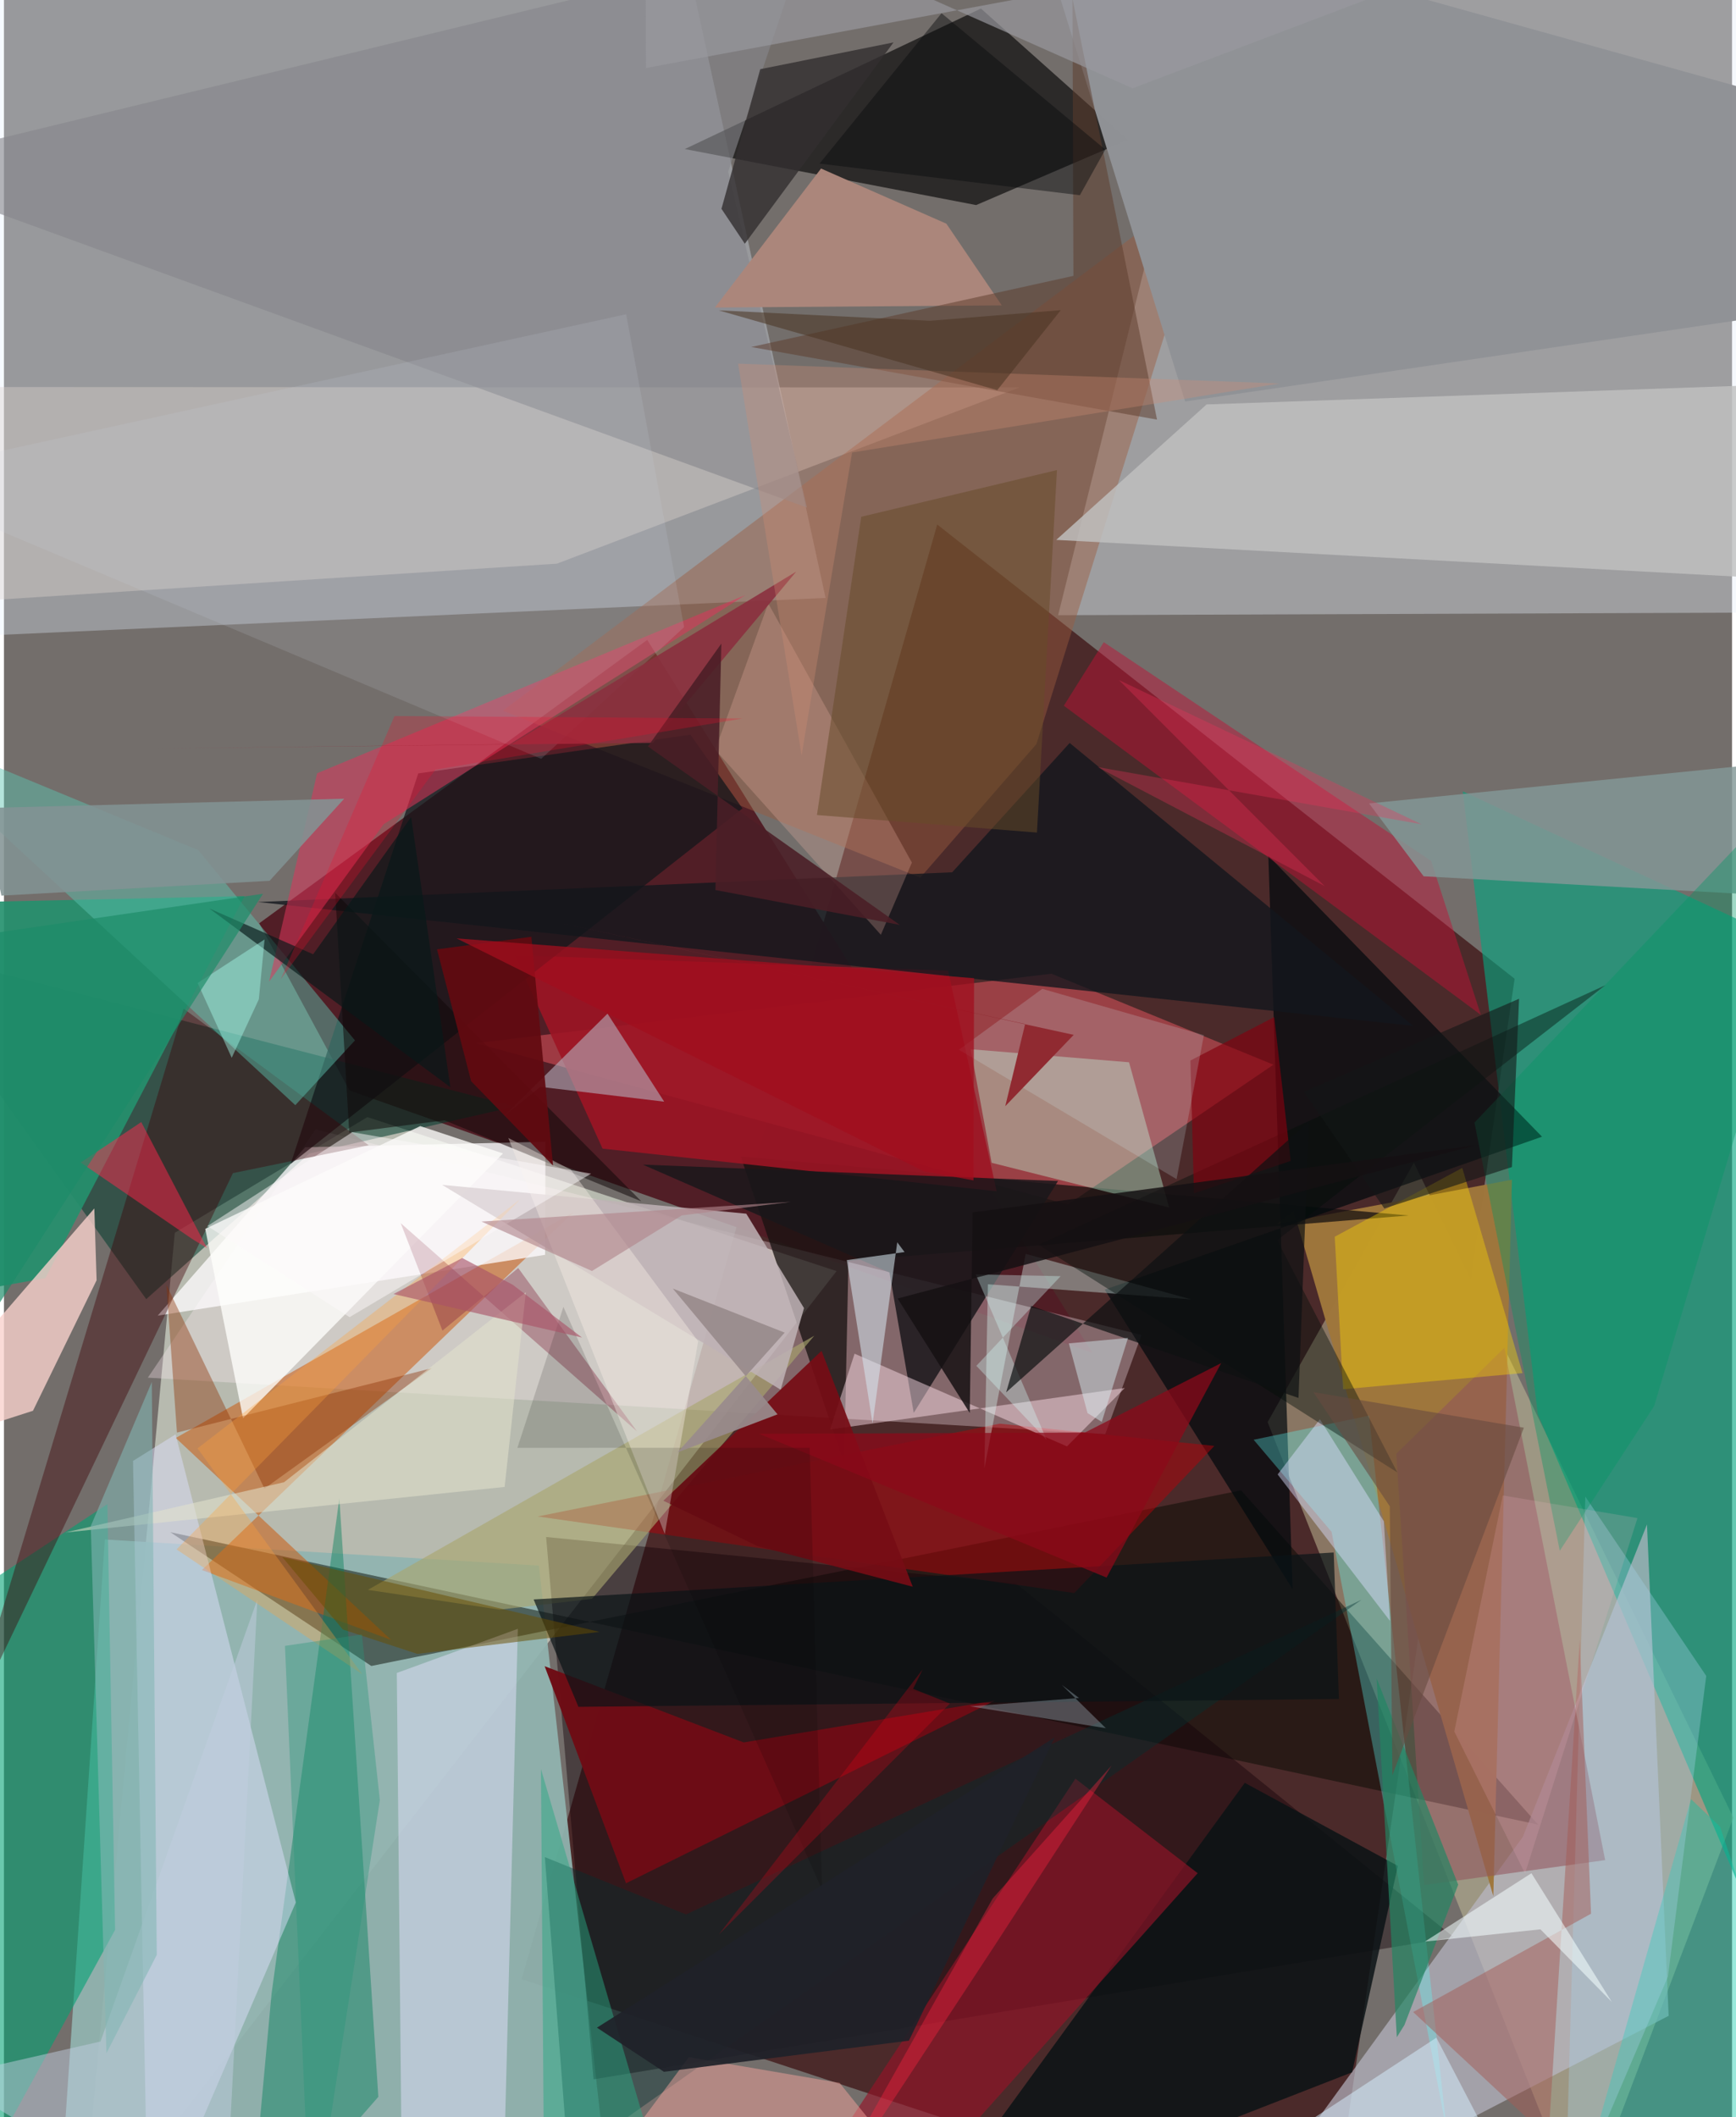 <svg xmlns="http://www.w3.org/2000/svg" width="228" height="278" viewBox="0 0 836 1024"><path fill="#736e6b" d="M0 0h836v1024H0z"/><path fill="#462122" fill-opacity=".875" d="M451.488 253.7L250.444 957.254 641.323 1086l89.492-612.622z"/><path fill="#ecf4e2" fill-opacity=".565" d="M402.794 614.785L36.914 1086 82.65 596.265l93.184-55.97z"/><path fill="#e6f2ff" fill-opacity=".329" d="M397.479 289.205L-62 309.747-61.112-62l387.747 25.26z"/><path fill="#e5edf9" fill-opacity=".376" d="M898 296.108L865.628-62H599.294l-89.316 359.558z"/><path fill="#511d25" fill-opacity=".98" d="M526.537 654.337L311.203 309.494 123.477 446.58l43.67 80.847z"/><path fill="#91b4b0" fill-opacity=".933" d="M25.605 1086L48.81 744.597l209.977 12.62L295.464 1086z"/><path fill="#c5be9b" fill-opacity=".514" d="M763.311 1072.471l73.326-193.36L682.081 562.39l-70.753 125.429z"/><path fill="#04a680" fill-opacity=".616" d="M742.019 683.977l126.234 295.79L898 472.244 705.723 382.73z"/><path fill="#fe5d67" fill-opacity=".447" d="M614.127 514.953L506.74 470.949l-278.494 33.586 286.423 78.081z"/><path fill="#070c03" fill-opacity=".49" d="M742.173 882.495l-661.7-141.42 97.25 64.7 420.746-84.954z"/><path fill="#ffecf6" fill-opacity=".314" d="M69.61 666.334l81.112-120.056 399.595 99.375-17.52 47.969z"/><path fill="#010001" fill-opacity=".616" d="M472.624 4.129L329.388 72.09l140.931 27.1 73.448-31.561z"/><path fill="#003c2d" fill-opacity=".541" d="M147.712 557.944l99.516-22.765-300.93-77.88 122.53 171.05z"/><path fill="#130009" fill-opacity=".431" d="M701.324 936.925L489.682 765.918 262.279 743.39l22.963 262.305z"/><path fill="#bab9c6" fill-opacity=".675" d="M805.336 974.984l-10.492-237.656-60.053 151.1L591.19 1086z"/><path fill="#ca5609" fill-opacity=".518" d="M95.766 759.373l91.635 33.863-104.285-97.745 192.226-109.073z"/><path fill="#9e763b" fill-opacity=".984" d="M720.51 917.083l-96.581-331.44-8.327 6.424 113.923-21.48z"/><path fill="#171211" fill-opacity=".753" d="M679.476 587.888L356.43 559.357l50.043 148.465 2.077-98.047z"/><path fill="#00a173" fill-opacity=".584" d="M50.033 727.498L-62 801.37-29.78 1086l83.55-152.593z"/><path fill="#fffcff" fill-opacity=".753" d="M145.702 554.906l116.277-2.682-.194 54.69-187.417 29.413z"/><path fill="#00090d" fill-opacity=".71" d="M611.665 413.88L744.07 549.787 532.518 623.77l90.904 144.877z"/><path fill="#24906d" fill-opacity=".914" d="M-62 437.352l178.382-3.93L20.045 618.19-62 632.851z"/><path fill="#f8d1cd" fill-opacity=".792" d="M44.818 619.218l-1.096-34.745L-62 706.8l76.042-24.461z"/><path fill="#9d1524" fill-opacity=".894" d="M289.585 555.56l-42.391-93.55 209.541 7.446 23.509 106.728z"/><path fill="#b90009" fill-opacity=".478" d="M258.186 733.46l223.526-44.877 103.85 10.742-67.753 71.181z"/><path fill="#007d57" fill-opacity=".424" d="M129.449 964.356l32.808-239.653 18.858 289.464-62.84 71.833z"/><path fill="#dbd1cd" fill-opacity=".408" d="M-39.947 187.186L-62 293.835l329.519-21.211 223.706-85.232z"/><path fill="#9c5b40" fill-opacity=".451" d="M499.46 359.906l86.197-275.19-344.272 259.037 201.921 80.726z"/><path fill="#13161d" fill-opacity=".78" d="M681.772 496.194L515.558 359.337 458.74 421.89l-335.863 14.39z"/><path fill="#bfffdd" fill-opacity=".388" d="M563.689 584.035l-19.402-70.247-76.595-6.306 10.114 54.92z"/><path fill="silver" fill-opacity=".816" d="M898 184.556l-26.436 96.123-362.504-19.554 72.746-65.51z"/><path fill="#dcdefb" fill-opacity=".49" d="M69.823 1086l71.363-165.857-58.167-226.392-20.585 12.847z"/><path fill="#0a1215" fill-opacity=".835" d="M437.56 1086l214.644-83.71 22.138-99.82-74.063-40.176z"/><path fill="#12161b" fill-opacity=".733" d="M357.277 391.012L332.1 355.35l-131.683 18.721-61.723 188.878z"/><path fill="#951327" fill-opacity=".639" d="M416.73 1086h-47.328L518.35 860.278l59.13 45.718z"/><path fill="#e5e2ff" fill-opacity=".475" d="M248.603 787.804l-58.552 21.35 2.154 216.773 50.062 7.061z"/><path fill="#5bfdf9" fill-opacity=".322" d="M604.562 696.358L660.38 684.7l37.593 346.047-55.706-289.837z"/><path fill="#909296" fill-opacity=".992" d="M893.882 57.18L494.492-54.189l76.915 248.375 283.603-41.633z"/><path fill="#19171a" fill-opacity=".843" d="M428.384 615.448l11.745 67.901 69.8-112.14-200.858-7.92z"/><path fill="#3d0206" fill-opacity=".412" d="M86.905 487.864l-105.386 349.62L110.772 567.39l65.708-13.46z"/><path fill="#5dc4b0" fill-opacity=".459" d="M169.805 503.206l-28.857 31.323L-62 346.714l156.003 64.45z"/><path fill="#6e0d15" fill-opacity=".98" d="M261.571 805.888l96.291 36.861 121.68-20.28-178.606 88.41z"/><path fill="#b6b3c0" fill-opacity=".584" d="M291.985 490.26l-50.052 49.53 17.572-14.12 59.9 7.173z"/><path fill="#ffdfea" fill-opacity=".471" d="M399.662 691.389l142.592-20.073-27.987 28.26-102.768-44.84z"/><path fill="#bf1235" fill-opacity=".471" d="M690.417 416.374L532.047 310.59l-19.311 30.75 201.738 149.52z"/><path fill="#de355b" fill-opacity=".533" d="M183.714 398.608l174.988-110.824-207.205 86.21-23.236 100.761z"/><path fill="#839897" fill-opacity=".824" d="M686.8 423.834l206.038 11.36L898 364.736 660.396 388.6z"/><path fill="#06c6a7" fill-opacity=".408" d="M898 1086l-128.465-52.54 46.607-163.279 14.027 13.286z"/><path fill="#86878b" fill-opacity=".612" d="M350.35 83.043l38.126 162.456L-62 81.548 387.581-27.67z"/><path fill="#90555c" fill-opacity=".561" d="M725.851 651.923l48.761 247.756-87.624 12.071-13.408-208.62z"/><path fill="#ffdb00" fill-opacity=".376" d="M705.478 564.875l29.16 99.25-86.814 7.806-4.032-73.762z"/><path fill="#003131" fill-opacity=".396" d="M272.912 1044.262l383.875-270.519L329.965 925.95l-68.29-27.736z"/><path fill="#ab867b" fill-opacity=".992" d="M343.923 148.746l138.795-1.054-26.797-39.503-60.642-26.674z"/><path fill="#defff9" fill-opacity=".369" d="M474.298 710.21l1.708-89.061 98.353 7.305-80.073-22.014z"/><path fill="#5c3c2c" fill-opacity=".51" d="M557.819 202.958L361.51 167.826l155.863-34.401-.465-134.176z"/><path fill="#fefefc" fill-opacity=".769" d="M241.414 557.868l-125.76 128.103-18.278-91.614 104.02-49.705z"/><path fill="#ff274c" fill-opacity=".49" d="M37.126 562.288l53.863 36.91 7.269 4.486-31.832-60.988z"/><path fill="#7f233d" fill-opacity=".369" d="M306.201 692.266l-57.415-78.972-36.642 30.272-20.21-51.965z"/><path fill="#a9a66e" fill-opacity=".627" d="M392.005 646.05l-107.52 127.24-44.675 5.229-63.77-9.554z"/><path fill="#dadfff" fill-opacity=".459" d="M616.17 713.136l20.432-26.697 30.948 49.358 2.948 48.162z"/><path fill="#8b3003" fill-opacity=".404" d="M206.94 661.763l-80.927 58.213-47.441-98.564 5.119 71.481z"/><path fill="#beb2b5" fill-opacity=".855" d="M359.12 587.024l27.918 45.646-11.28 39.477-163.813-99.075z"/><path fill="#0a1317" fill-opacity=".69" d="M256.246 773.603l21.662 51.93 367.907-3.786-2.511-70.864z"/><path fill="#000e09" fill-opacity=".416" d="M615.947 599.825l58.122 112.326-173.548-110.073 274.251-125.591z"/><path fill="#a6d4ec" fill-opacity=".333" d="M804.97 956.046l18.54-145.468-58.491-86.721-9.9 349.002z"/><path fill="#a45b56" fill-opacity=".494" d="M767.782 925.606l-5.455-132.52-15.136 241.005-65.466-60.937z"/><path fill="#f6baa9" fill-opacity=".255" d="M369.746 291.841l69.488 125.37-15.01 34.917-80.135-89.502z"/><path fill="#322f30" fill-opacity=".804" d="M365.873 33.467l64.463-12.954-71.929 97.37L347.11 101z"/><path fill="#029664" fill-opacity=".373" d="M798.315 680.077l-45.653 69.984-41.27-207.1L898 346.435z"/><path fill="#faa6a0" fill-opacity=".463" d="M331.356 994.97L263.477 1086H467.6l-63.352-78.583z"/><path fill="#770c15" fill-opacity=".918" d="M439.64 767.438l-44.12-114.076-76.533 72.493 45.554 21.938z"/><path fill="#c1cee1" fill-opacity=".486" d="M122.57 773.699L106.482 1086l-134.853-81.45 75.082-17.14z"/><path fill="#83000f" fill-opacity=".647" d="M614.52 491.916l7.982 69.606-46.83 15.621-1.683-64.205z"/><path fill="#100809" fill-opacity=".525" d="M167.039 547.772l46.04-5.92 95.29 39.214-148.139-149.24z"/><path fill="#d4e5ed" fill-opacity=".561" d="M432.149 600.86l3.532 4.718-27.941 3.877 12.474 79.064z"/><path fill="#228563" fill-opacity=".682" d="M664.058 811.774l9.77 173.548 3.659-5.847 26.039-67.926z"/><path fill="#d1f2f7" fill-opacity=".192" d="M461.972 507.722l40.329-29.45 78.198 22.4-13.233 69.644z"/><path fill="#cdd0e2" fill-opacity=".149" d="M329.047 303.32l-69.15 63.7L-62 231.347l362.999-79.357z"/><path fill="#e4e4cd" fill-opacity=".537" d="M135.5 716.905L29.602 741.22l212.612-22.041 10.258-94.14z"/><path fill="#f7ede6" fill-opacity=".4" d="M335.83 648.755l-61.608-83.053-30.241-15.302 75.706 191.614z"/><path fill="#2ba882" fill-opacity=".486" d="M202.955 1050.358l116.167 7.423-59.344-202.186L261.522 1086z"/><path fill="#620a11" fill-opacity=".933" d="M226.02 522.94l39.618 40.824-10.491-110.687-45.654 6.09z"/><path fill="#f4ffff" fill-opacity=".545" d="M738.95 906.006l-51.546 33.072 55.892-5.926 34.511 35.099z"/><path fill="#674b29" fill-opacity=".522" d="M393.302 394.2l21.428-144.252 94.678-22.587-9.673 175.327z"/><path fill="#829394" fill-opacity=".867" d="M128.506 426.012L-1.25 433.19l-8.824-42.345 174.675-4.542z"/><path fill="#674b40" fill-opacity=".584" d="M633.46 673.324l101.837 17.201-63.606 168.096-1.263-130.063z"/><path fill="#d3edfc" fill-opacity=".529" d="M692.969 985.55l42.27 81.186L552.217 1086l55.025-44.273z"/><path fill="#674d01" fill-opacity=".506" d="M288.138 789.282l-88.158 10.643-36.065-11.808-29.297-35.054z"/><path fill="#d6fffc" fill-opacity=".333" d="M470.412 660.611l40.793-43.37-41.09-.857 34.336 80.082z"/><path fill="#0e1112" fill-opacity=".694" d="M484.83 673.424l146.472-130.949-5.041 133.66-129.32-44.508z"/><path fill="#8a303f" fill-opacity=".898" d="M74.136 361.994l239.898-2.713 69.26-82.83-137.786 83.469z"/><path fill="#b3cbd7" fill-opacity=".329" d="M511.703 814.867l8.412 6.403-52.744 4.018 65.687 10.577z"/><path fill="#141716" fill-opacity=".592" d="M729.515 564.45l3.445-81.382-104.085 45.052 38.904 56.372z"/><path fill="#fd2541" fill-opacity=".373" d="M478.358 918.18l57.452-64.21-56.746 87.364L383.999 1086z"/><path fill="#902a31" d="M484.401 535.029l33.103-34.5-248.113-54.112 224.634 48.85z"/><path fill="#ffa03a" fill-opacity=".318" d="M93.644 700.535l79.699 109.235-89.846-60.37 166.308-169.432z"/><path fill="#d28e74" fill-opacity=".322" d="M385.876 365.29l-30.728-189.407 261.925 9.59-206.758 33.385z"/><path fill="#99989f" fill-opacity=".682" d="M310.585 32.882L310.265-62l235.74 104.73L822.225-62z"/><path fill="#d9f0f4" fill-opacity=".463" d="M543.786 647.112l-28.633 2.629 9.049 33.729 6.885 4.245z"/><path fill="#8c0919" fill-opacity=".737" d="M522.919 692.875l65.92-33.58-55.424 103.729-168.063-69.543z"/><path fill="#151012" fill-opacity=".835" d="M468.608 586.407l243.371-32.502-279.657 74.145 34.907 55.362z"/><path fill="#83b6b5" fill-opacity=".576" d="M71.525 668.412l-29.52 69.687 7.575 254.957 24.34-47.535z"/><path fill="#fdb7cd" fill-opacity=".169" d="M701.63 837.481l34.234 68.63 54.381-171.863-65.155-10.96z"/><path fill="#0a0d0e" fill-opacity=".455" d="M520.5 94.42L394.568 79.125l59.01-72.728 79.232 65.945z"/><path fill="#4a1e26" fill-opacity=".878" d="M433.387 447.349l-121.864-86.322 35.542-49.732-2.882 119.178z"/><path fill-opacity=".141" d="M270.643 632.081l-22.27 68.195 141.397-.026 6.024 213.78z"/><path fill="#2a9379" fill-opacity=".373" d="M135.94 796.046l37.202-5.503 8.704 80.104L148.498 1086z"/><path fill="#998b8c" fill-opacity=".929" d="M377.699 644.543l-51.846 57.917 48.38-18.39-50.666-60.839z"/><path fill="#ee3259" fill-opacity=".314" d="M638.908 428.568l-99.51-99.65 146.393 69.755-156.687-27.655z"/><path fill="#a10e1e" fill-opacity=".757" d="M469.308 473.104l-.288 97.809-24.102-4.434-225.964-112.621z"/><path fill="#a95266" fill-opacity=".616" d="M279.643 646.922l-91.201-21.044 33.27-17.42 24.446 12.954z"/><path fill="#071919" fill-opacity=".655" d="M215.962 525.841L99.35 439.388l50.22 22.154 47.426-66.37z"/><path fill="#4a3422" fill-opacity=".545" d="M345.769 150.103l134.762 38.61 30.717-38.703-63.32 5.146z"/><path fill="#f00c2d" fill-opacity=".259" d="M208.761 372.217l148.598-24.705-168.42-1.193-55.066 127.331z"/><path fill="#fdf9fc" fill-opacity=".486" d="M168.514 547.587l115.554 20.064-116.866 69.412L98.438 593z"/><path fill="#1f2129" fill-opacity=".914" d="M508.299 840.33l-70.498 146.666-118.516 15.068-32.417-21.353z"/><path fill="#a7fcec" fill-opacity=".435" d="M93.689 475.433l32.389-21.058-2.768 28.936-13.128 28.307z"/><path fill="#1d8c68" fill-opacity=".682" d="M-2.231 450.904l127.546-18.618-166.901 259.24L-62 735.86z"/><path fill="#b1868b" fill-opacity=".624" d="M380.73 581.302l-52.797 6.546-43.466 26.897-53.474-23.93z"/><path fill="#ff0018" fill-opacity=".231" d="M345.813 935.705l98.646-128.282-4.644 9.395 17.817 7.137z"/></svg>